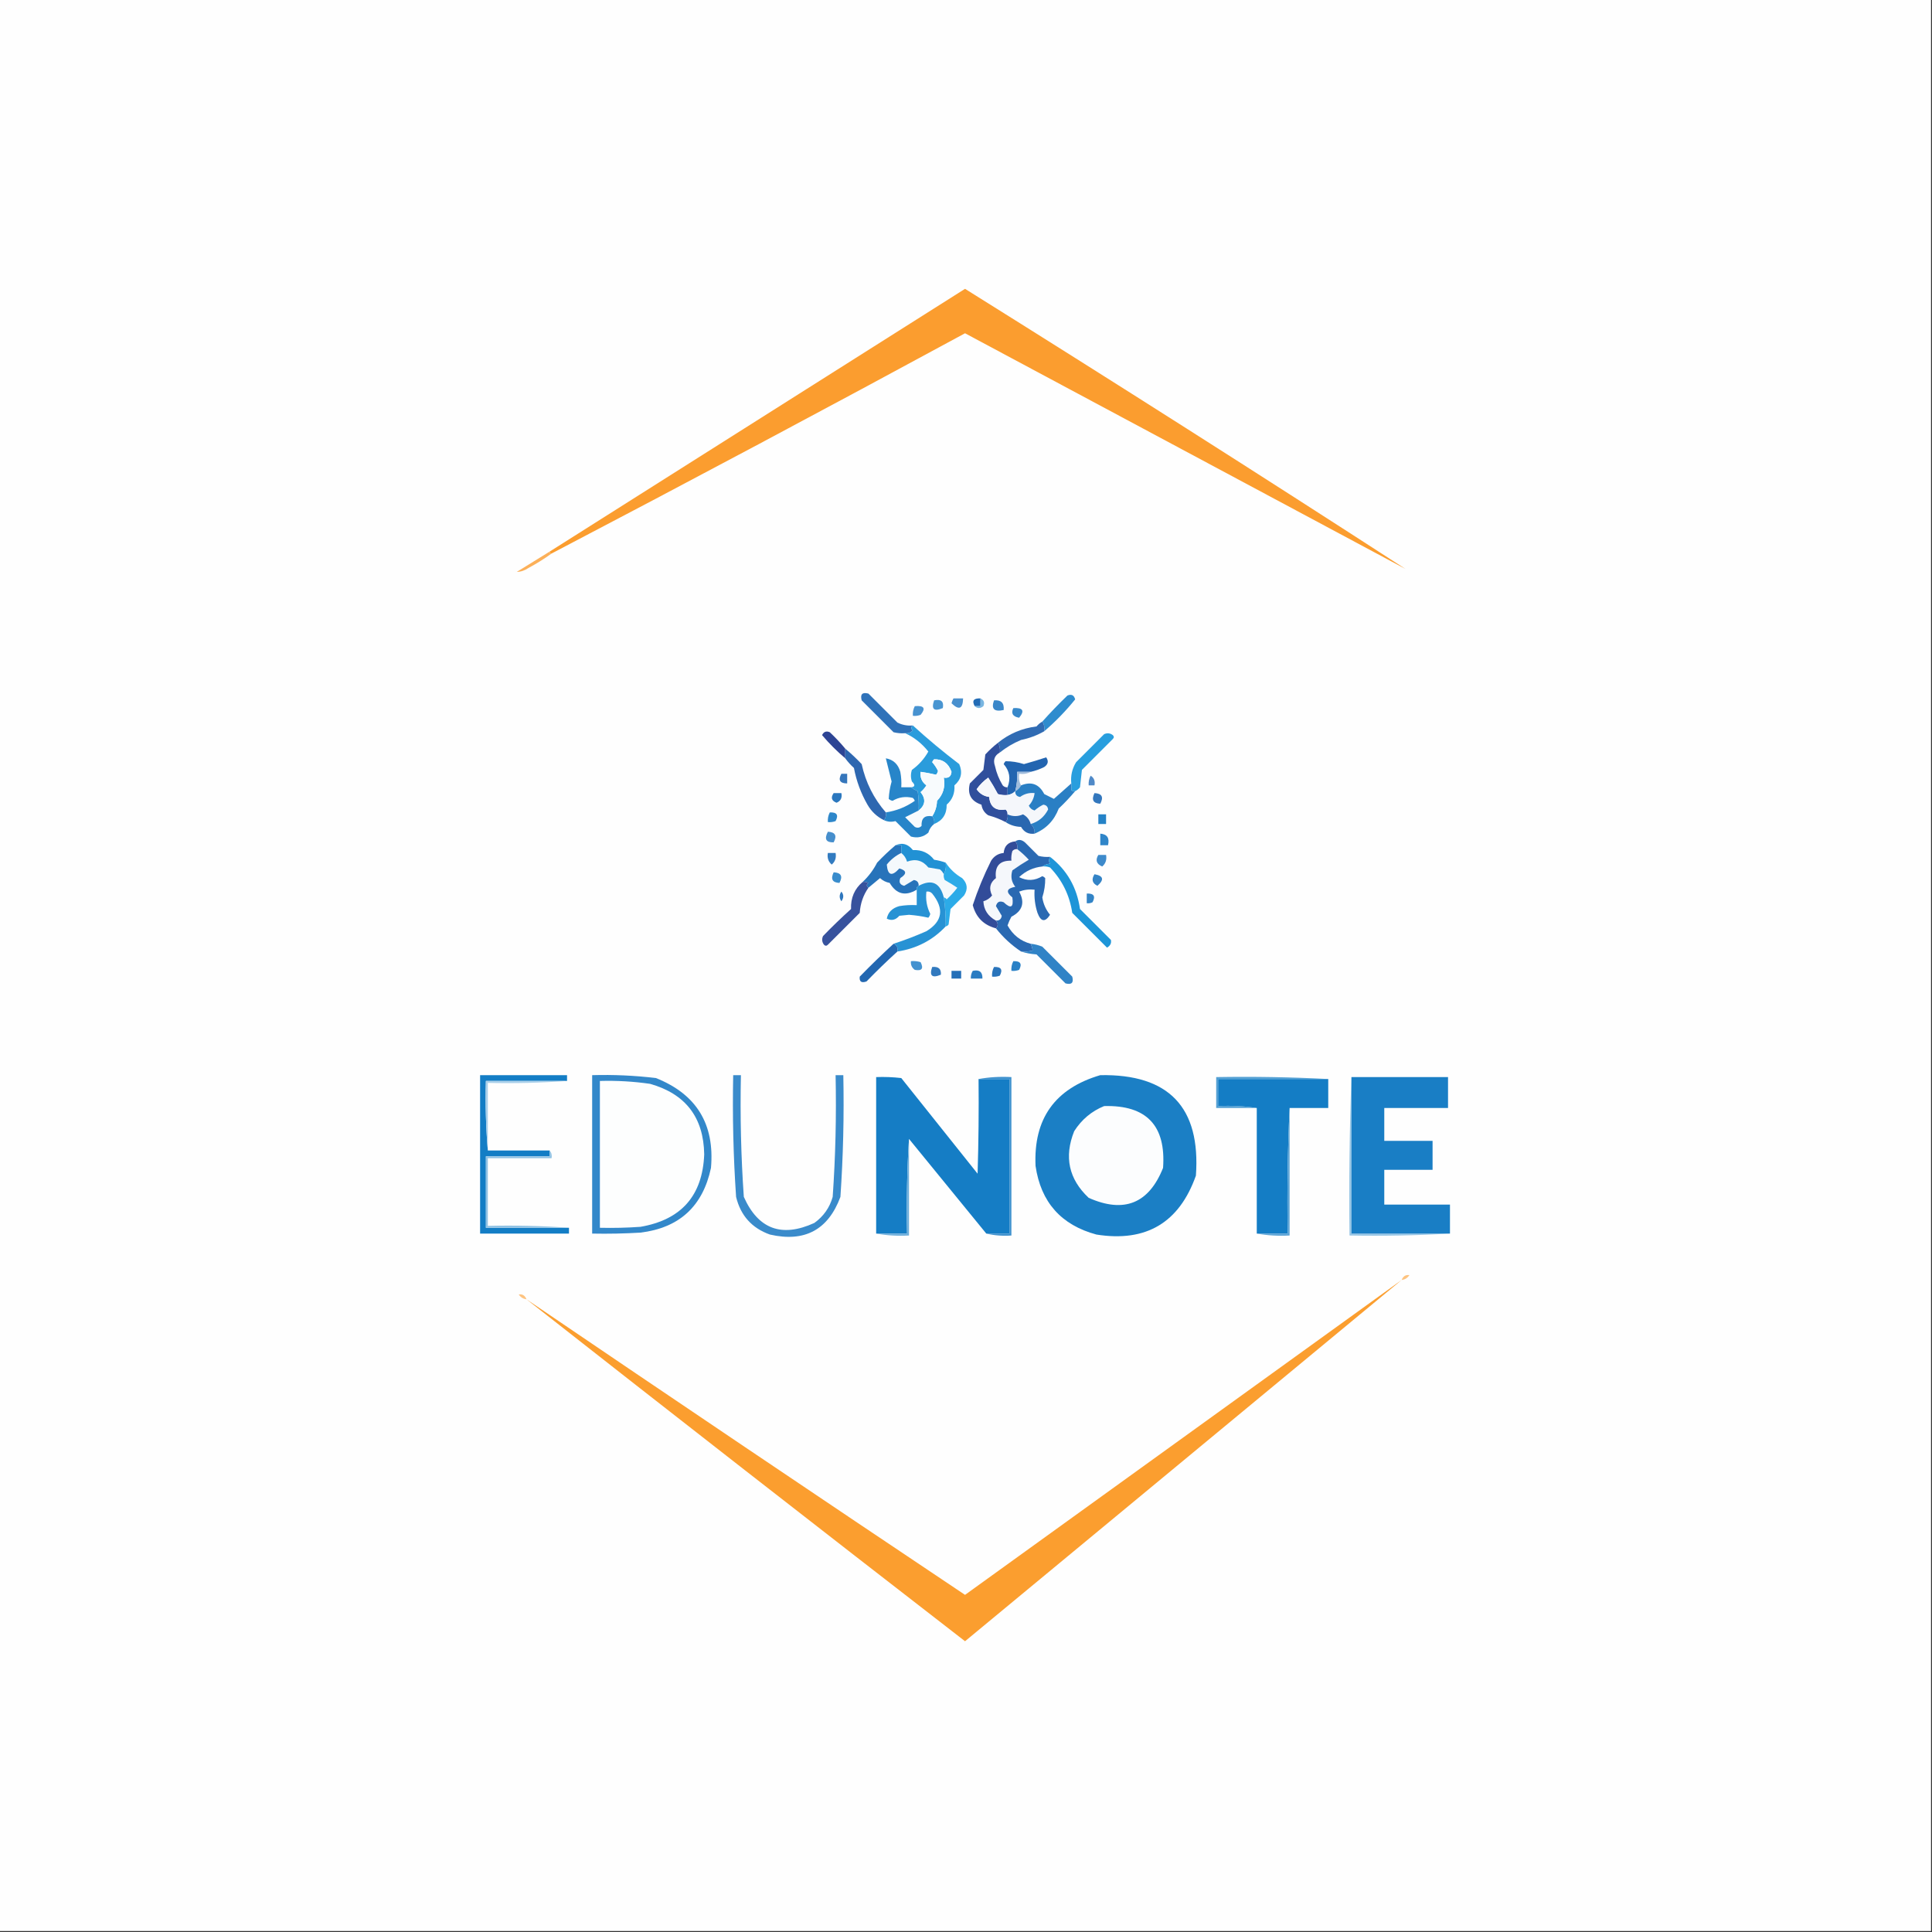 <?xml version="1.0" encoding="UTF-8"?>
<!DOCTYPE svg PUBLIC "-//W3C//DTD SVG 1.1//EN" "http://www.w3.org/Graphics/SVG/1.1/DTD/svg11.dtd">
<svg xmlns="http://www.w3.org/2000/svg" version="1.1" width="1000px" height="1000px" style="shape-rendering:geometricPrecision; text-rendering:geometricPrecision; image-rendering:optimizeQuality; fill-rule:evenodd; clip-rule:evenodd" xmlns:xlink="http://www.w3.org/1999/xlink">
<rect width="100%" height="100%" fill="#333333" stroke="none"/>
<g><path style="opacity:1" fill="#fefefe" d="M -0.5,-0.5 C 332.833,-0.5 666.167,-0.5 999.5,-0.5C 999.5,332.833 999.5,666.167 999.5,999.5C 666.167,999.5 332.833,999.5 -0.5,999.5C -0.5,666.167 -0.5,332.833 -0.5,-0.5 Z"/></g>
<g><path style="opacity:1" fill="#fb9d2f" d="M 285.5,286.5 C 284.833,286.5 284.5,286.167 284.5,285.5C 356.149,240.193 427.816,194.86 499.5,149.5C 576.359,197.531 652.359,245.865 727.5,294.5C 651.5,253.833 575.5,213.167 499.5,172.5C 428.43,211.034 357.097,249.034 285.5,286.5 Z"/></g>
<g><path style="opacity:1" fill="#fcb059" d="M 284.5,285.5 C 284.5,286.167 284.833,286.5 285.5,286.5C 281.732,289.225 277.732,291.725 273.5,294C 271.598,295.301 269.598,295.968 267.5,296C 273.195,292.489 278.861,288.989 284.5,285.5 Z"/></g>
<g><path style="opacity:1" fill="#2f72b9" d="M 472.5,375.5 C 471.402,376.397 471.402,377.23 472.5,378C 471.437,379.188 470.103,379.688 468.5,379.5C 466.473,379.662 464.473,379.495 462.5,379C 457,373.5 451.5,368 446,362.5C 445.167,359.333 446.333,358.167 449.5,359C 454.5,364 459.5,369 464.5,374C 467.014,375.252 469.68,375.752 472.5,375.5 Z"/></g>
<g><path style="opacity:1" fill="#4990ce" d="M 493.5,361.5 C 495.167,361.5 496.833,361.5 498.5,361.5C 498.351,366.937 496.351,367.771 492.5,364C 492.743,363.098 493.077,362.265 493.5,361.5 Z"/></g>
<g><path style="opacity:1" fill="#226bb5" d="M 507.5,361.5 C 507.5,362.833 507.5,364.167 507.5,365.5C 506.5,365.5 505.5,365.5 504.5,365.5C 502.965,362.67 503.965,361.337 507.5,361.5 Z"/></g>
<g><path style="opacity:1" fill="#2e8cce" d="M 540.5,378.5 C 540.784,376.585 540.451,374.919 539.5,373.5C 543.63,368.869 547.963,364.369 552.5,360C 554.607,359.146 555.941,359.812 556.5,362C 551.675,367.991 546.342,373.491 540.5,378.5 Z"/></g>
<g><path style="opacity:1" fill="#4995d1" d="M 483.5,362.5 C 487.138,361.737 488.638,363.07 488,366.5C 483.415,368.413 481.915,367.079 483.5,362.5 Z"/></g>
<g><path style="opacity:1" fill="#3a87c9" d="M 514.5,362.5 C 518.172,362.183 519.838,363.849 519.5,367.5C 514.585,368.59 512.919,366.923 514.5,362.5 Z"/></g>
<g><path style="opacity:1" fill="#79b6e1" d="M 507.5,361.5 C 509.273,362.314 509.773,363.648 509,365.5C 507.384,366.801 505.884,366.801 504.5,365.5C 505.5,365.5 506.5,365.5 507.5,365.5C 507.5,364.167 507.5,362.833 507.5,361.5 Z"/></g>
<g><path style="opacity:1" fill="#4792d0" d="M 473.5,365.5 C 478.303,365.09 479.303,366.59 476.5,370C 475.207,370.49 473.873,370.657 472.5,370.5C 472.366,368.708 472.699,367.042 473.5,365.5 Z"/></g>
<g><path style="opacity:1" fill="#3888ca" d="M 524.5,366.5 C 529.495,366.213 530.495,367.88 527.5,371.5C 524.194,370.913 523.194,369.247 524.5,366.5 Z"/></g>
<g><path style="opacity:1" fill="#306bb3" d="M 539.5,373.5 C 540.451,374.919 540.784,376.585 540.5,378.5C 536.837,380.595 532.837,382.095 528.5,383C 524.476,384.674 520.809,386.841 517.5,389.5C 517.784,387.585 517.451,385.919 516.5,384.5C 522.27,379.787 528.937,376.954 536.5,376C 537.373,374.955 538.373,374.122 539.5,373.5 Z"/></g>
<g><path style="opacity:1" fill="#2d4494" d="M 437.5,387.5 C 437.5,389.167 437.5,390.833 437.5,392.5C 433.188,388.854 429.188,384.854 425.5,380.5C 426.348,378.717 427.681,378.217 429.5,379C 432.371,381.703 435.038,384.536 437.5,387.5 Z"/></g>
<g><path style="opacity:1" fill="#2a9cdc" d="M 472.5,375.5 C 480.211,382.547 488.211,389.214 496.5,395.5C 498.337,399.853 497.504,403.52 494,406.5C 494.293,410.568 492.959,413.902 490,416.5C 490.066,421.386 487.899,424.72 483.5,426.5C 483.768,424.901 483.434,423.568 482.5,422.5C 484.07,420.149 484.903,417.482 485,414.5C 488.216,411.226 489.383,407.226 488.5,402.5C 490.948,402.915 492.281,401.915 492.5,399.5C 490.95,395.091 487.95,392.925 483.5,393C 483.043,393.414 482.709,393.914 482.5,394.5C 483.711,395.874 484.711,397.374 485.5,399C 485.355,399.772 485.022,400.439 484.5,401C 481.967,400.389 479.3,399.889 476.5,399.5C 476.146,402.421 477.146,404.754 479.5,406.5C 478.687,407.814 477.687,408.981 476.5,410C 479.31,413.568 478.977,416.734 475.5,419.5C 475.665,416.15 475.498,412.817 475,409.5C 473.698,408.915 472.531,408.249 471.5,407.5C 473.646,407.304 473.812,406.304 472,404.5C 471.333,402.5 471.333,400.5 472,398.5C 475.546,395.955 478.379,392.788 480.5,389C 477.123,384.761 473.123,381.594 468.5,379.5C 470.103,379.688 471.437,379.188 472.5,378C 471.402,377.23 471.402,376.397 472.5,375.5 Z"/></g>
<g><path style="opacity:1" fill="#304f9c" d="M 516.5,384.5 C 517.451,385.919 517.784,387.585 517.5,389.5C 514.746,391.053 513.913,393.386 515,396.5C 515.774,400.049 517.107,403.382 519,406.5C 519.671,407.252 520.504,407.586 521.5,407.5C 521.5,408.833 521.5,410.167 521.5,411.5C 519.801,411.66 518.134,411.494 516.5,411C 514.959,408.084 513.293,405.251 511.5,402.5C 509.167,404.167 507.167,406.167 505.5,408.5C 507.053,410.772 509.219,412.105 512,412.5C 512.466,417.623 515.3,419.79 520.5,419C 521.252,419.671 521.586,420.504 521.5,421.5C 521.768,423.099 521.434,424.432 520.5,425.5C 517.69,424.026 514.69,422.86 511.5,422C 509.513,420.681 508.346,418.848 508,416.5C 502.602,414.706 500.602,411.039 502,405.5C 504.333,403.167 506.667,400.833 509,398.5C 509.333,395.833 509.667,393.167 510,390.5C 512.037,388.294 514.203,386.294 516.5,384.5 Z"/></g>
<g><path style="opacity:1" fill="#f8fbfd" d="M 482.5,422.5 C 478.625,421.874 476.791,423.541 477,427.5C 475.951,428.517 474.784,428.684 473.5,428C 471.833,426.333 470.167,424.667 468.5,423C 470.86,421.82 473.193,420.653 475.5,419.5C 478.977,416.734 479.31,413.568 476.5,410C 477.687,408.981 478.687,407.814 479.5,406.5C 477.146,404.754 476.146,402.421 476.5,399.5C 479.3,399.889 481.967,400.389 484.5,401C 485.022,400.439 485.355,399.772 485.5,399C 484.711,397.374 483.711,395.874 482.5,394.5C 482.709,393.914 483.043,393.414 483.5,393C 487.95,392.925 490.95,395.091 492.5,399.5C 492.281,401.915 490.948,402.915 488.5,402.5C 489.383,407.226 488.216,411.226 485,414.5C 484.903,417.482 484.07,420.149 482.5,422.5 Z"/></g>
<g><path style="opacity:1" fill="#289ede" d="M 556.5,409.5 C 555.761,409.631 555.094,409.464 554.5,409C 554.598,407.715 554.598,406.549 554.5,405.5C 554.089,401.537 554.922,397.87 557,394.5C 561.833,389.667 566.667,384.833 571.5,380C 573.112,379.28 574.612,379.446 576,380.5C 576.667,381.167 576.667,381.833 576,382.5C 570.667,387.833 565.333,393.167 560,398.5C 559.667,401.5 559.333,404.5 559,407.5C 558.292,408.381 557.458,409.047 556.5,409.5 Z"/></g>
<g><path style="opacity:1" fill="#2365b0" d="M 533.5,399.5 C 531.167,399.5 528.833,399.5 526.5,399.5C 526.658,402.902 526.324,406.236 525.5,409.5C 524.395,410.6 523.062,411.267 521.5,411.5C 521.5,410.167 521.5,408.833 521.5,407.5C 523.246,403.035 522.579,399.035 519.5,395.5C 519.709,394.914 520.043,394.414 520.5,394C 523.697,393.999 526.863,394.499 530,395.5C 533.992,394.395 537.826,393.229 541.5,392C 542.86,393.938 542.527,395.604 540.5,397C 538.257,398.136 535.924,398.97 533.5,399.5 Z"/></g>
<g><path style="opacity:1" fill="#a0bcdc" d="M 533.5,399.5 C 531.735,400.461 529.735,400.795 527.5,400.5C 527.205,402.735 527.539,404.735 528.5,406.5C 527.833,407.833 526.833,408.833 525.5,409.5C 526.324,406.236 526.658,402.902 526.5,399.5C 528.833,399.5 531.167,399.5 533.5,399.5 Z"/></g>
<g><path style="opacity:1" fill="#3576bb" d="M 435.5,400.5 C 436.5,400.5 437.5,400.5 438.5,400.5C 438.5,402.167 438.5,403.833 438.5,405.5C 434.716,405.475 433.716,403.808 435.5,400.5 Z"/></g>
<g><path style="opacity:1" fill="#f5f7fb" d="M 521.5,411.5 C 523.062,411.267 524.395,410.6 525.5,409.5C 525.418,411.252 526.251,412.252 528,412.5C 530.21,410.889 532.71,410.222 535.5,410.5C 535.201,412.973 534.201,415.14 532.5,417C 533.098,418.301 534.098,419.135 535.5,419.5C 536.874,418.289 538.374,417.289 540,416.5C 541.5,416.667 542.333,417.5 542.5,419C 540.512,422.83 537.512,425.33 533.5,426.5C 532.886,424.277 531.552,422.611 529.5,421.5C 526.84,422.703 524.173,422.703 521.5,421.5C 521.586,420.504 521.252,419.671 520.5,419C 515.3,419.79 512.466,417.623 512,412.5C 509.219,412.105 507.053,410.772 505.5,408.5C 507.167,406.167 509.167,404.167 511.5,402.5C 513.293,405.251 514.959,408.084 516.5,411C 518.134,411.494 519.801,411.66 521.5,411.5 Z"/></g>
<g><path style="opacity:1" fill="#4f89c7" d="M 564.5,401.5 C 566.256,402.552 566.923,404.219 566.5,406.5C 565.5,406.5 564.5,406.5 563.5,406.5C 563.366,404.708 563.699,403.042 564.5,401.5 Z"/></g>
<g><path style="opacity:1" fill="#2785c9" d="M 471.5,407.5 C 472.531,408.249 473.698,408.915 475,409.5C 475.498,412.817 475.665,416.15 475.5,419.5C 473.193,420.653 470.86,421.82 468.5,423C 470.167,424.667 471.833,426.333 473.5,428C 474.784,428.684 475.951,428.517 477,427.5C 476.791,423.541 478.625,421.874 482.5,422.5C 483.434,423.568 483.768,424.901 483.5,426.5C 482.053,427.622 481.053,429.122 480.5,431C 477.88,433.271 474.88,433.938 471.5,433C 468.833,430.333 466.167,427.667 463.5,425C 461.362,425.559 459.362,425.392 457.5,424.5C 458.434,423.432 458.768,422.099 458.5,420.5C 464.01,419.666 469.01,417.666 473.5,414.5C 473.291,413.914 472.957,413.414 472.5,413C 468.738,412.073 465.238,412.573 462,414.5C 461.228,414.355 460.561,414.022 460,413.5C 460.152,410.51 460.652,407.51 461.5,404.5C 460.479,400.474 459.479,396.474 458.5,392.5C 462.344,393.17 464.844,395.504 466,399.5C 466.497,402.146 466.664,404.813 466.5,407.5C 468.167,407.5 469.833,407.5 471.5,407.5 Z"/></g>
<g><path style="opacity:1" fill="#2a77be" d="M 431.5,410.5 C 432.833,410.5 434.167,410.5 435.5,410.5C 435.99,412.948 435.157,414.615 433,415.5C 430.389,414.5 429.889,412.833 431.5,410.5 Z"/></g>
<g><path style="opacity:1" fill="#2a7fc4" d="M 554.5,405.5 C 554.598,406.549 554.598,407.715 554.5,409C 555.094,409.464 555.761,409.631 556.5,409.5C 553.871,412.631 551.038,415.631 548,418.5C 545.644,424.687 541.477,429.021 535.5,431.5C 535.635,429.446 534.968,427.779 533.5,426.5C 537.512,425.33 540.512,422.83 542.5,419C 542.333,417.5 541.5,416.667 540,416.5C 538.374,417.289 536.874,418.289 535.5,419.5C 534.098,419.135 533.098,418.301 532.5,417C 534.201,415.14 535.201,412.973 535.5,410.5C 532.71,410.222 530.21,410.889 528,412.5C 526.251,412.252 525.418,411.252 525.5,409.5C 526.833,408.833 527.833,407.833 528.5,406.5C 533.852,404.341 537.852,405.841 540.5,411C 542.167,411.833 543.833,412.667 545.5,413.5C 548.52,410.811 551.52,408.144 554.5,405.5 Z"/></g>
<g><path style="opacity:1" fill="#3377bd" d="M 566.5,410.5 C 570.35,410.701 571.35,412.534 569.5,416C 565.83,415.836 564.83,414.003 566.5,410.5 Z"/></g>
<g><path style="opacity:1" fill="#2e67b0" d="M 437.5,387.5 C 440.464,389.962 443.297,392.629 446,395.5C 448.066,404.966 452.233,413.299 458.5,420.5C 458.768,422.099 458.434,423.432 457.5,424.5C 453.88,422.715 451.047,420.048 449,416.5C 445.599,410.567 443.266,404.234 442,397.5C 440.293,395.963 438.793,394.296 437.5,392.5C 437.5,390.833 437.5,389.167 437.5,387.5 Z"/></g>
<g><path style="opacity:1" fill="#2482c7" d="M 568.5,421.5 C 569.833,421.5 571.167,421.5 572.5,421.5C 572.5,423.167 572.5,424.833 572.5,426.5C 571.167,426.5 569.833,426.5 568.5,426.5C 568.5,424.833 568.5,423.167 568.5,421.5 Z"/></g>
<g><path style="opacity:1" fill="#2e87ca" d="M 429.5,420.5 C 433.161,420.35 434.161,421.85 432.5,425C 431.207,425.49 429.873,425.657 428.5,425.5C 428.366,423.708 428.699,422.042 429.5,420.5 Z"/></g>
<g><path style="opacity:1" fill="#2967b0" d="M 521.5,421.5 C 524.173,422.703 526.84,422.703 529.5,421.5C 531.552,422.611 532.886,424.277 533.5,426.5C 534.968,427.779 535.635,429.446 535.5,431.5C 532.401,431.908 530.067,430.741 528.5,428C 525.478,427.902 522.811,427.068 520.5,425.5C 521.434,424.432 521.768,423.099 521.5,421.5 Z"/></g>
<g><path style="opacity:1" fill="#468ecc" d="M 428.5,430.5 C 432.35,430.701 433.35,432.534 431.5,436C 427.537,436.118 426.537,434.284 428.5,430.5 Z"/></g>
<g><path style="opacity:1" fill="#2f85c8" d="M 569.5,431.5 C 573.068,431.759 574.401,433.759 573.5,437.5C 572.167,437.5 570.833,437.5 569.5,437.5C 569.5,435.5 569.5,433.5 569.5,431.5 Z"/></g>
<g><path style="opacity:1" fill="#f5f7fb" d="M 526.5,439.5 C 528.63,441.127 530.63,442.96 532.5,445C 529.582,446.709 526.748,448.542 524,450.5C 523.022,453.669 523.522,456.503 525.5,459C 520.985,459.849 520.485,461.682 524,464.5C 524.725,469.719 523.225,470.553 519.5,467C 517.393,466.146 516.059,466.812 515.5,469C 516.5,470.667 517.5,472.333 518.5,474C 518.252,475.749 517.252,476.582 515.5,476.5C 511.369,474.246 509.203,470.912 509,466.5C 510.845,465.95 512.345,464.95 513.5,463.5C 511.715,459.848 512.382,456.848 515.5,454.5C 514.772,448.33 517.438,445.33 523.5,445.5C 523.34,443.801 523.506,442.134 524,440.5C 524.671,439.748 525.504,439.414 526.5,439.5 Z"/></g>
<g><path style="opacity:1" fill="#327bc0" d="M 428.5,441.5 C 429.833,441.5 431.167,441.5 432.5,441.5C 432.949,443.977 432.283,445.977 430.5,447.5C 428.717,445.977 428.051,443.977 428.5,441.5 Z"/></g>
<g><path style="opacity:1" fill="#f4f9fc" d="M 466.5,441.5 C 467.947,442.622 468.947,444.122 469.5,446C 473.902,444.35 477.568,445.35 480.5,449C 482.5,449.333 484.5,449.667 486.5,450C 487.381,450.708 488.047,451.542 488.5,452.5C 488.351,453.552 488.517,454.552 489,455.5C 491.268,456.76 493.434,458.094 495.5,459.5C 493.851,461.65 492.018,463.65 490,465.5C 489.617,464.944 489.117,464.611 488.5,464.5C 486.597,456.892 482.264,454.892 475.5,458.5C 475.582,456.748 474.749,455.748 473,455.5C 471.333,456.5 469.667,457.5 468,458.5C 465.812,457.941 465.146,456.607 466,454.5C 469.489,452.262 469.323,450.595 465.5,449.5C 461.643,453.815 459.477,453.148 459,447.5C 461.106,444.882 463.606,442.882 466.5,441.5 Z"/></g>
<g><path style="opacity:1" fill="#2773ba" d="M 463.5,437.5 C 464.5,437.5 465.5,437.5 466.5,437.5C 466.5,438.833 466.5,440.167 466.5,441.5C 463.606,442.882 461.106,444.882 459,447.5C 459.477,453.148 461.643,453.815 465.5,449.5C 469.323,450.595 469.489,452.262 466,454.5C 465.146,456.607 465.812,457.941 468,458.5C 469.667,457.5 471.333,456.5 473,455.5C 474.749,455.748 475.582,456.748 475.5,458.5C 474.662,458.842 474.328,459.508 474.5,460.5C 468.633,464.019 463.966,462.852 460.5,457C 458.579,456.64 456.912,455.806 455.5,454.5C 453.481,456.19 451.481,457.856 449.5,459.5C 448.402,458.603 448.402,457.77 449.5,457C 448.552,456.517 447.552,456.351 446.5,456.5C 449.581,453.588 452.081,450.254 454,446.5C 457.036,443.296 460.203,440.296 463.5,437.5 Z"/></g>
<g><path style="opacity:1" fill="#2191d4" d="M 463.5,437.5 C 466.959,435.968 469.959,436.801 472.5,440C 477.051,439.776 480.718,441.443 483.5,445C 485.586,445.315 487.586,445.815 489.5,446.5C 489.795,448.735 489.461,450.735 488.5,452.5C 488.047,451.542 487.381,450.708 486.5,450C 484.5,449.667 482.5,449.333 480.5,449C 477.568,445.35 473.902,444.35 469.5,446C 468.947,444.122 467.947,442.622 466.5,441.5C 466.5,440.167 466.5,438.833 466.5,437.5C 465.5,437.5 464.5,437.5 463.5,437.5 Z"/></g>
<g><path style="opacity:1" fill="#3d8acb" d="M 568.5,442.5 C 569.833,442.5 571.167,442.5 572.5,442.5C 572.949,444.977 572.283,446.977 570.5,448.5C 567.513,447.205 566.846,445.205 568.5,442.5 Z"/></g>
<g><path style="opacity:1" fill="#2a69b2" d="M 525.5,435.5 C 527.089,434.379 528.756,434.546 530.5,436C 532.833,438.333 535.167,440.667 537.5,443C 539.473,443.495 541.473,443.662 543.5,443.5C 542.829,444.847 542.829,446.014 543.5,447C 541.942,447.21 540.609,447.71 539.5,448.5C 534.874,448.98 530.874,450.813 527.5,454C 531.583,456.084 535.583,455.917 539.5,453.5C 540.086,453.709 540.586,454.043 541,454.5C 541.054,457.865 540.554,461.199 539.5,464.5C 540.015,467.863 541.348,470.863 543.5,473.5C 540.918,477.489 538.751,477.156 537,472.5C 535.734,468.605 535.234,464.605 535.5,460.5C 532.753,460.187 530.086,460.52 527.5,461.5C 530.614,467.161 529.28,471.494 523.5,474.5C 522.696,475.941 522.029,477.441 521.5,479C 524.251,483.935 528.251,487.102 533.5,488.5C 534.048,489.688 534.381,490.855 534.5,492C 532.527,492.495 530.527,492.662 528.5,492.5C 523.56,489.23 519.227,485.23 515.5,480.5C 516.686,479.295 516.686,477.961 515.5,476.5C 517.252,476.582 518.252,475.749 518.5,474C 517.5,472.333 516.5,470.667 515.5,469C 516.059,466.812 517.393,466.146 519.5,467C 523.225,470.553 524.725,469.719 524,464.5C 520.485,461.682 520.985,459.849 525.5,459C 523.522,456.503 523.022,453.669 524,450.5C 526.748,448.542 529.582,446.709 532.5,445C 530.63,442.96 528.63,441.127 526.5,439.5C 526.768,437.901 526.434,436.568 525.5,435.5 Z"/></g>
<g><path style="opacity:1" fill="#398ccc" d="M 431.5,451.5 C 435.35,451.701 436.35,453.534 434.5,457C 430.83,456.836 429.83,455.003 431.5,451.5 Z"/></g>
<g><path style="opacity:1" fill="#2cabe8" d="M 489.5,446.5 C 491.67,449.809 494.504,452.475 498,454.5C 500.77,457.242 501.104,460.242 499,463.5C 496.667,465.833 494.333,468.167 492,470.5C 491.667,473.167 491.333,475.833 491,478.5C 490.617,479.056 490.117,479.389 489.5,479.5C 489.554,474.17 489.221,469.17 488.5,464.5C 489.117,464.611 489.617,464.944 490,465.5C 492.018,463.65 493.851,461.65 495.5,459.5C 493.434,458.094 491.268,456.76 489,455.5C 488.517,454.552 488.351,453.552 488.5,452.5C 489.461,450.735 489.795,448.735 489.5,446.5 Z"/></g>
<g><path style="opacity:1" fill="#3383c6" d="M 566.5,452.5 C 571.161,453.324 571.661,455.324 568,458.5C 565.327,457.142 564.827,455.142 566.5,452.5 Z"/></g>
<g><path style="opacity:1" fill="#2792d4" d="M 488.5,464.5 C 489.221,469.17 489.554,474.17 489.5,479.5C 482.762,486.653 474.429,490.986 464.5,492.5C 464.843,490.517 464.176,489.183 462.5,488.5C 468.174,486.659 473.84,484.493 479.5,482C 487.843,476.904 488.843,470.404 482.5,462.5C 481.675,461.614 480.675,461.281 479.5,461.5C 479.044,465.602 479.711,469.435 481.5,473C 481.355,473.772 481.022,474.439 480.5,475C 477.297,474.264 473.964,473.764 470.5,473.5C 468.833,473.667 467.167,473.833 465.5,474C 463.611,476.194 461.444,476.694 459,475.5C 459.643,472.187 461.809,470.02 465.5,469C 468.482,468.502 471.482,468.335 474.5,468.5C 474.5,465.833 474.5,463.167 474.5,460.5C 474.328,459.508 474.662,458.842 475.5,458.5C 482.264,454.892 486.597,456.892 488.5,464.5 Z"/></g>
<g><path style="opacity:1" fill="#2e76bd" d="M 435.5,461.5 C 436.788,463.035 436.788,464.701 435.5,466.5C 434.334,464.833 434.334,463.166 435.5,461.5 Z"/></g>
<g><path style="opacity:1" fill="#3183c6" d="M 562.5,462.5 C 566.161,462.35 567.161,463.85 565.5,467C 564.552,467.483 563.552,467.649 562.5,467.5C 562.5,465.833 562.5,464.167 562.5,462.5 Z"/></g>
<g><path style="opacity:1" fill="#1d95d8" d="M 543.5,443.5 C 552.234,450.283 557.4,459.283 559,470.5C 564.333,475.833 569.667,481.167 575,486.5C 575.345,488.201 574.678,489.534 573,490.5C 567,484.5 561,478.5 555,472.5C 553.642,463.408 549.808,455.575 543.5,449C 542.207,448.51 540.873,448.343 539.5,448.5C 540.609,447.71 541.942,447.21 543.5,447C 542.829,446.014 542.829,444.847 543.5,443.5 Z"/></g>
<g><path style="opacity:1" fill="#324c99" d="M 525.5,435.5 C 526.434,436.568 526.768,437.901 526.5,439.5C 525.504,439.414 524.671,439.748 524,440.5C 523.506,442.134 523.34,443.801 523.5,445.5C 517.438,445.33 514.772,448.33 515.5,454.5C 512.382,456.848 511.715,459.848 513.5,463.5C 512.345,464.95 510.845,465.95 509,466.5C 509.203,470.912 511.369,474.246 515.5,476.5C 516.686,477.961 516.686,479.295 515.5,480.5C 509.177,478.843 505.177,474.843 503.5,468.5C 506.088,460.66 509.254,452.994 513,445.5C 514.571,443.077 516.737,441.744 519.5,441.5C 519.833,437.833 521.833,435.833 525.5,435.5 Z"/></g>
<g><path style="opacity:1" fill="#37529d" d="M 446.5,456.5 C 447.552,456.351 448.552,456.517 449.5,457C 448.402,457.77 448.402,458.603 449.5,459.5C 446.824,463.302 445.324,467.635 445,472.5C 439.5,478 434,483.5 428.5,489C 427.833,489.667 427.167,489.667 426.5,489C 425.446,487.612 425.28,486.112 426,484.5C 430.681,479.651 435.515,474.985 440.5,470.5C 440.288,464.721 442.288,460.054 446.5,456.5 Z"/></g>
<g><path style="opacity:1" fill="#3083c6" d="M 533.5,488.5 C 535.564,488.687 537.564,489.187 539.5,490C 544.667,495.167 549.833,500.333 555,505.5C 555.833,508.667 554.667,509.833 551.5,509C 546.5,504 541.5,499 536.5,494C 533.635,493.817 530.969,493.317 528.5,492.5C 530.527,492.662 532.527,492.495 534.5,492C 534.381,490.855 534.048,489.688 533.5,488.5 Z"/></g>
<g><path style="opacity:1" fill="#2a81c6" d="M 524.5,497.5 C 528.161,497.35 529.161,498.85 527.5,502C 526.207,502.49 524.873,502.657 523.5,502.5C 523.366,500.708 523.699,499.042 524.5,497.5 Z"/></g>
<g><path style="opacity:1" fill="#2267b1" d="M 462.5,488.5 C 464.176,489.183 464.843,490.517 464.5,492.5C 459.035,497.464 453.702,502.63 448.5,508C 445.866,508.925 444.699,508.091 445,505.5C 450.702,499.63 456.535,493.964 462.5,488.5 Z"/></g>
<g><path style="opacity:1" fill="#4392d0" d="M 471.5,497.5 C 473.199,497.34 474.866,497.506 476.5,498C 478.167,501.333 477.167,502.667 473.5,502C 471.963,500.89 471.297,499.39 471.5,497.5 Z"/></g>
<g><path style="opacity:1" fill="#3179be" d="M 482.5,500.5 C 485.757,500.174 487.257,501.507 487,504.5C 482.415,506.413 480.915,505.079 482.5,500.5 Z"/></g>
<g><path style="opacity:1" fill="#2974bb" d="M 514.5,500.5 C 518.161,500.35 519.161,501.85 517.5,505C 516.207,505.49 514.873,505.657 513.5,505.5C 513.366,503.708 513.699,502.042 514.5,500.5 Z"/></g>
<g><path style="opacity:1" fill="#2b7cc2" d="M 503.5,502.5 C 506.95,501.756 508.616,503.09 508.5,506.5C 506.5,506.5 504.5,506.5 502.5,506.5C 502.433,505.041 502.766,503.708 503.5,502.5 Z"/></g>
<g><path style="opacity:1" fill="#246fb8" d="M 492.5,502.5 C 494.167,502.5 495.833,502.5 497.5,502.5C 497.5,503.833 497.5,505.167 497.5,506.5C 495.833,506.5 494.167,506.5 492.5,506.5C 492.5,505.167 492.5,503.833 492.5,502.5 Z"/></g>
<g><path style="opacity:1" fill="#137dc5" d="M 293.5,559.5 C 279.5,559.5 265.5,559.5 251.5,559.5C 251.172,571.678 251.505,583.678 252.5,595.5C 263.167,595.5 273.833,595.5 284.5,595.5C 284.5,596.5 284.5,597.5 284.5,598.5C 273.5,598.5 262.5,598.5 251.5,598.5C 251.5,610.833 251.5,623.167 251.5,635.5C 265.833,635.5 280.167,635.5 294.5,635.5C 294.5,636.5 294.5,637.5 294.5,638.5C 279.167,638.5 263.833,638.5 248.5,638.5C 248.5,611.167 248.5,583.833 248.5,556.5C 263.5,556.5 278.5,556.5 293.5,556.5C 293.5,557.5 293.5,558.5 293.5,559.5 Z"/></g>
<g><path style="opacity:1" fill="#3388ca" d="M 306.5,556.5 C 317.544,556.181 328.544,556.681 339.5,558C 360.487,566.345 369.987,581.845 368,604.5C 363.783,624.385 351.617,635.552 331.5,638C 323.173,638.5 314.84,638.666 306.5,638.5C 306.5,611.167 306.5,583.833 306.5,556.5 Z"/></g>
<g><path style="opacity:1" fill="#3a8bcb" d="M 379.5,556.5 C 380.833,556.5 382.167,556.5 383.5,556.5C 383.046,577.554 383.546,598.554 385,619.5C 392.442,636.208 404.609,640.708 421.5,633C 426.252,629.586 429.419,625.086 431,619.5C 432.454,598.554 432.954,577.554 432.5,556.5C 433.833,556.5 435.167,556.5 436.5,556.5C 436.929,577.54 436.429,598.54 435,619.5C 428.639,636.6 416.472,643.1 398.5,639C 389.166,635.665 383.333,629.165 381,619.5C 379.571,598.54 379.071,577.54 379.5,556.5 Z"/></g>
<g><path style="opacity:1" fill="#1b7fc5" d="M 569.5,556.5 C 605.015,555.847 621.515,573.18 619,608.5C 610.344,632.915 593.177,643.082 567.5,639C 549.239,634.072 538.739,622.238 536,603.5C 534.88,579.072 546.047,563.405 569.5,556.5 Z"/></g>
<g><path style="opacity:1" fill="#53a0d4" d="M 687.5,558.5 C 668.5,558.5 649.5,558.5 630.5,558.5C 630.5,563.167 630.5,567.833 630.5,572.5C 637.354,572.176 644.021,572.509 650.5,573.5C 643.5,573.5 636.5,573.5 629.5,573.5C 629.5,568.167 629.5,562.833 629.5,557.5C 649.007,557.17 668.341,557.503 687.5,558.5 Z"/></g>
<g><path style="opacity:1" fill="#157dc5" d="M 506.5,558.5 C 511.833,558.5 517.167,558.5 522.5,558.5C 522.5,585.167 522.5,611.833 522.5,638.5C 518.5,638.5 514.5,638.5 510.5,638.5C 497.167,622.167 483.833,605.833 470.5,589.5C 469.501,605.089 469.168,621.422 469.5,638.5C 464.167,638.5 458.833,638.5 453.5,638.5C 453.5,611.5 453.5,584.5 453.5,557.5C 457.846,557.334 462.179,557.501 466.5,558C 479.667,574.5 492.833,591 506,607.5C 506.5,591.17 506.667,574.837 506.5,558.5 Z"/></g>
<g><path style="opacity:1" fill="#3e91ce" d="M 506.5,558.5 C 511.975,557.511 517.642,557.178 523.5,557.5C 523.5,584.833 523.5,612.167 523.5,639.5C 518.968,639.818 514.634,639.485 510.5,638.5C 514.5,638.5 518.5,638.5 522.5,638.5C 522.5,611.833 522.5,585.167 522.5,558.5C 517.167,558.5 511.833,558.5 506.5,558.5 Z"/></g>
<g><path style="opacity:1" fill="#147dc5" d="M 687.5,558.5 C 687.5,563.5 687.5,568.5 687.5,573.5C 680.833,573.5 674.167,573.5 667.5,573.5C 666.503,594.994 666.169,616.66 666.5,638.5C 661.167,638.5 655.833,638.5 650.5,638.5C 650.5,616.833 650.5,595.167 650.5,573.5C 644.021,572.509 637.354,572.176 630.5,572.5C 630.5,567.833 630.5,563.167 630.5,558.5C 649.5,558.5 668.5,558.5 687.5,558.5 Z"/></g>
<g><path style="opacity:1" fill="#98c6e5" d="M 699.5,557.5 C 699.5,584.5 699.5,611.5 699.5,638.5C 716.5,638.5 733.5,638.5 750.5,638.5C 733.341,639.497 716.008,639.83 698.5,639.5C 698.169,611.995 698.502,584.662 699.5,557.5 Z"/></g>
<g><path style="opacity:1" fill="#197ec5" d="M 699.5,557.5 C 716.167,557.5 732.833,557.5 749.5,557.5C 749.5,562.833 749.5,568.167 749.5,573.5C 738.5,573.5 727.5,573.5 716.5,573.5C 716.5,579.167 716.5,584.833 716.5,590.5C 724.833,590.5 733.167,590.5 741.5,590.5C 741.5,595.5 741.5,600.5 741.5,605.5C 733.167,605.5 724.833,605.5 716.5,605.5C 716.5,611.5 716.5,617.5 716.5,623.5C 727.833,623.5 739.167,623.5 750.5,623.5C 750.5,628.5 750.5,633.5 750.5,638.5C 733.5,638.5 716.5,638.5 699.5,638.5C 699.5,611.5 699.5,584.5 699.5,557.5 Z"/></g>
<g><path style="opacity:1" fill="#aad0ea" d="M 293.5,559.5 C 280.01,560.496 266.344,560.829 252.5,560.5C 252.5,572.167 252.5,583.833 252.5,595.5C 251.505,583.678 251.172,571.678 251.5,559.5C 265.5,559.5 279.5,559.5 293.5,559.5 Z"/></g>
<g><path style="opacity:1" fill="#fdfefe" d="M 310.5,559.5 C 319.213,559.248 327.88,559.748 336.5,561C 354.86,566.211 364.193,578.377 364.5,597.5C 363.65,618.854 352.65,631.354 331.5,635C 324.508,635.5 317.508,635.666 310.5,635.5C 310.5,610.167 310.5,584.833 310.5,559.5 Z"/></g>
<g><path style="opacity:1" fill="#fcfdfe" d="M 571.5,572.5 C 593.414,571.915 603.581,582.582 602,604.5C 594.639,622.958 581.806,628.125 563.5,620C 553.179,610.288 550.679,598.788 556,585.5C 559.845,579.479 565.012,575.146 571.5,572.5 Z"/></g>
<g><path style="opacity:1" fill="#6fafdb" d="M 470.5,589.5 C 470.5,606.167 470.5,622.833 470.5,639.5C 464.642,639.822 458.975,639.489 453.5,638.5C 458.833,638.5 464.167,638.5 469.5,638.5C 469.168,621.422 469.501,605.089 470.5,589.5 Z"/></g>
<g><path style="opacity:1" fill="#92c3e4" d="M 284.5,595.5 C 285.434,596.568 285.768,597.901 285.5,599.5C 274.5,599.5 263.5,599.5 252.5,599.5C 252.5,611.167 252.5,622.833 252.5,634.5C 266.677,634.171 280.677,634.504 294.5,635.5C 280.167,635.5 265.833,635.5 251.5,635.5C 251.5,623.167 251.5,610.833 251.5,598.5C 262.5,598.5 273.5,598.5 284.5,598.5C 284.5,597.5 284.5,596.5 284.5,595.5 Z"/></g>
<g><path style="opacity:1" fill="#5ca4d6" d="M 667.5,573.5 C 667.5,595.5 667.5,617.5 667.5,639.5C 661.642,639.822 655.975,639.489 650.5,638.5C 655.833,638.5 661.167,638.5 666.5,638.5C 666.169,616.66 666.503,594.994 667.5,573.5 Z"/></g>
<g><path style="opacity:1" fill="#fdc380" d="M 725.5,662.5 C 726.254,660.554 727.588,659.721 729.5,660C 728.529,661.481 727.196,662.315 725.5,662.5 Z"/></g>
<g><path style="opacity:1" fill="#fdc380" d="M 272.5,672.5 C 270.804,672.315 269.471,671.481 268.5,670C 270.412,669.721 271.746,670.554 272.5,672.5 Z"/></g>
<g><path style="opacity:1" fill="#fb9e2f" d="M 725.5,662.5 C 650.237,724.815 574.904,787.148 499.5,849.5C 423.583,790.722 347.917,731.722 272.5,672.5C 347.976,723.741 423.642,774.741 499.5,825.5C 574.845,771.151 650.178,716.818 725.5,662.5 Z"/></g>
</svg>
